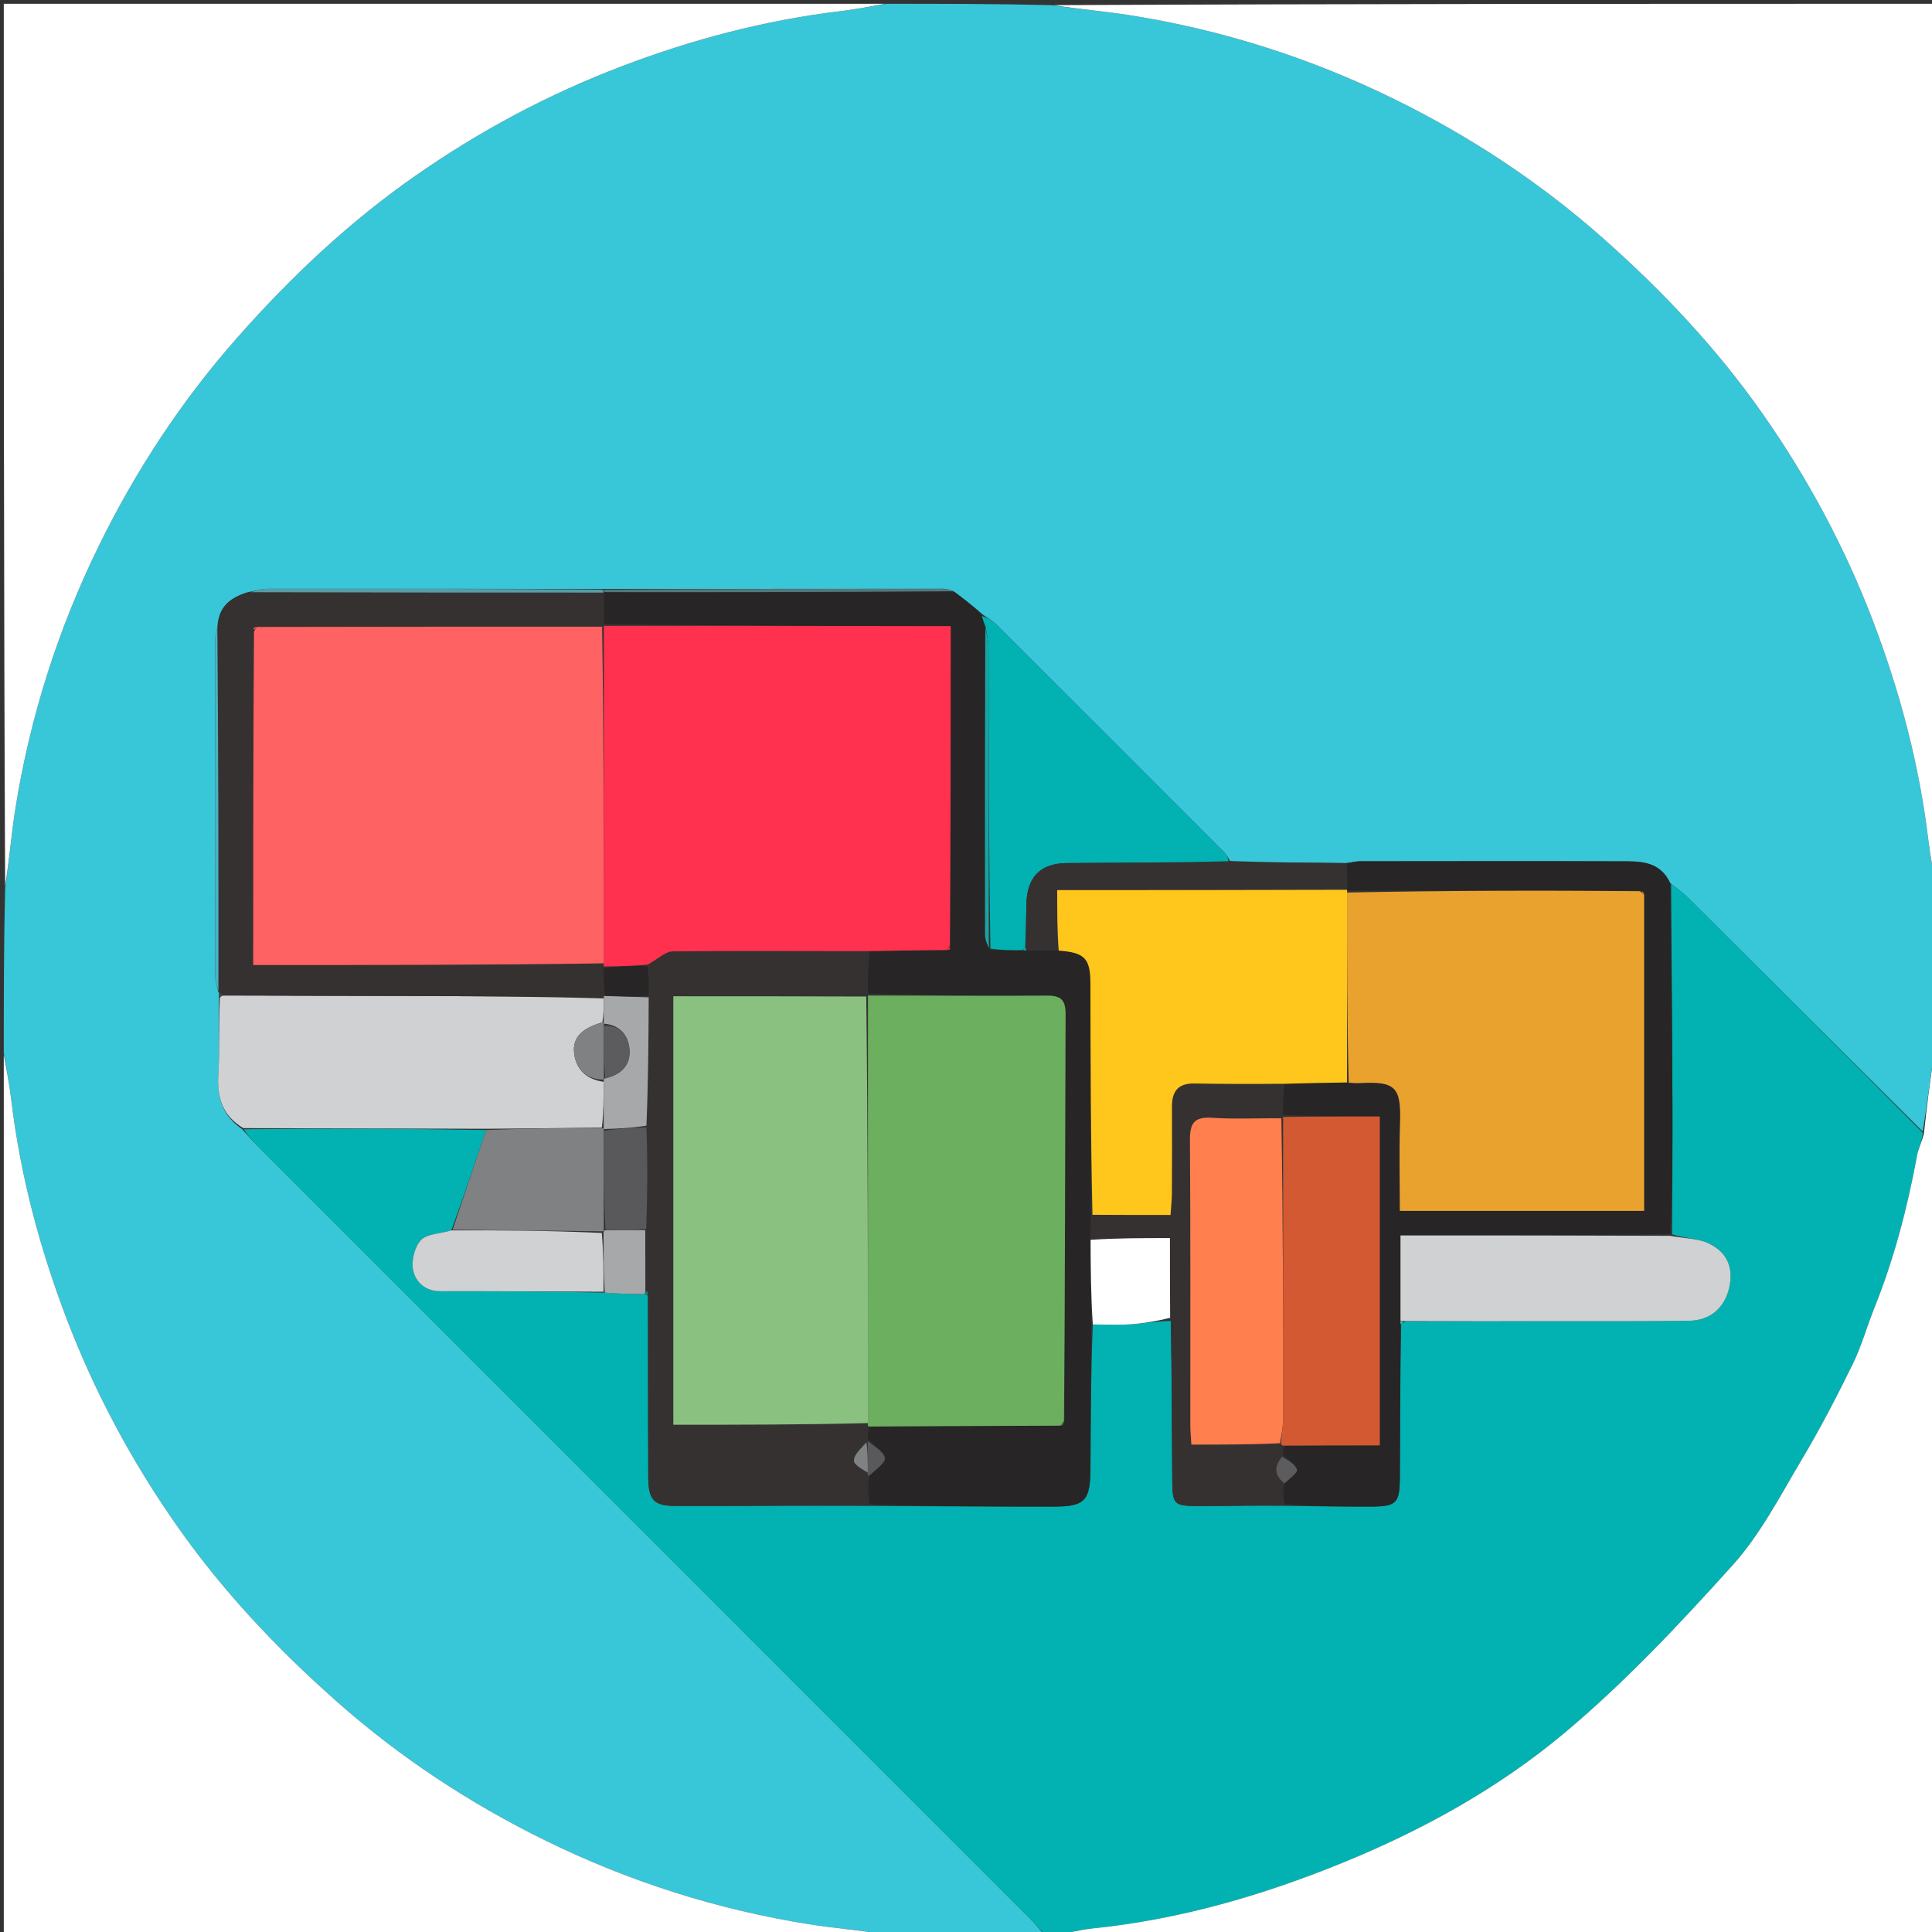 <svg version="1.1" id="Layer_1" xmlns="http://www.w3.org/2000/svg" xmlns:xlink="http://www.w3.org/1999/xlink" x="0px" y="0px"
	 width="100%" viewBox="0 0 512 512" enable-background="new 0 0 512 512" xml:space="preserve">
<rect x="0" y="0" width="512" height="512" fill="#333333" stroke="none"/>
<path fill="#38C6D9" opacity="1" stroke="none" 
	d="
M277,513 
	C263.312,513 249.625,513 235.249,512.638 
	C227.867,511.516 221.133,511.008 214.485,509.954 
	C190.073,506.084 166.725,498.635 144.564,487.765 
	C124.594,477.97 106.136,465.841 89.387,451.042 
	C73.464,436.971 59.002,421.662 46.822,404.261 
	C34.836,387.136 25.031,368.852 17.576,349.267 
	C10.436,330.511 5.36,311.301 2.966,291.372 
	C2.468,287.229 1.663,283.123 1,279 
	C1,264.646 1,250.292 1.362,235.249 
	C2.483,227.867 2.991,221.133 4.045,214.485 
	C7.916,190.073 15.365,166.726 26.235,144.564 
	C36.03,124.594 48.159,106.136 62.958,89.387 
	C77.029,73.464 92.338,59.002 109.739,46.822 
	C126.864,34.836 145.148,25.031 164.733,17.576 
	C183.489,10.436 202.699,5.36 222.628,2.966 
	C226.771,2.468 230.877,1.663 235,1 
	C249.354,1 263.708,1 278.751,1.362 
	C286.133,2.484 292.867,2.991 299.515,4.046 
	C323.927,7.916 347.275,15.365 369.436,26.235 
	C389.406,36.03 407.864,48.159 424.613,62.958 
	C440.536,77.029 454.998,92.338 467.178,109.739 
	C479.164,126.864 488.969,145.148 496.424,164.733 
	C503.564,183.489 508.64,202.699 511.034,222.628 
	C511.532,226.771 512.337,230.877 513,235 
	C513,249.354 513,263.708 512.638,278.751 
	C511.455,286.314 510.634,293.188 509.548,299.874 
	C488.661,279.103 468.047,258.514 447.403,237.956 
	C446.008,236.567 444.383,235.409 442.572,233.948 
	C440.219,228.964 435.926,228.292 431.551,228.277 
	C407.796,228.196 384.04,228.231 360.284,228.261 
	C359.161,228.262 358.038,228.603 356.455,228.732 
	C346.013,228.616 336.031,228.553 325.995,228.177 
	C325.444,227.204 325.02,226.474 324.443,225.897 
	C304.259,205.686 284.071,185.479 263.838,165.317 
	C262.827,164.31 261.415,163.705 260.117,162.568 
	C257.699,160.449 255.353,158.677 252.675,156.658 
	C251.53,156.275 250.716,156.022 249.903,156.023 
	C219.958,156.037 190.012,156.076 159.594,156.078 
	C129.682,156.03 100.242,156.001 70.802,156.037 
	C69.203,156.039 67.606,156.584 65.645,156.939 
	C60.828,158.375 57.847,160.968 57.599,166.356 
	C57.255,167.684 57.019,168.664 57.018,169.643 
	C56.998,199.338 56.99,229.032 57.035,258.727 
	C57.037,260.164 57.546,261.6 57.892,263.019 
	C57.966,263 58.111,262.957 58.057,263.212 
	C58.029,263.639 58.055,263.811 58.033,264.451 
	C57.969,271.559 58.255,278.218 57.852,284.835 
	C57.491,290.767 58.855,295.584 64.161,299.235 
	C65.691,300.98 67.03,302.464 68.442,303.876 
	C136.531,371.974 204.629,440.065 272.71,508.171 
	C274.23,509.691 275.574,511.387 277,513 
z"/>
<path fill="#02B2B2" opacity="1" stroke="none" 
	d="
M442.865,234.144 
	C444.383,235.409 446.008,236.567 447.403,237.956 
	C468.047,258.514 488.661,279.103 509.59,300.251 
	C509.261,302.648 508.376,304.432 508.028,306.315 
	C505.482,320.079 501.967,333.558 496.744,346.573 
	C494.751,351.541 493.322,356.77 490.973,361.555 
	C486.771,370.113 482.373,378.607 477.493,386.792 
	C471.77,396.391 466.538,406.617 459.146,414.818 
	C445.108,430.394 430.619,445.837 414.584,459.266 
	C397.093,473.915 376.952,485.038 355.671,493.71 
	C334.462,502.353 312.643,508.673 289.77,511.034 
	C286.151,511.408 282.588,512.331 279,513 
	C278.556,513 278.111,513 277.333,513 
	C275.574,511.387 274.23,509.691 272.71,508.171 
	C204.629,440.065 136.531,371.974 68.442,303.876 
	C67.03,302.464 65.691,300.98 64.629,299.262 
	C86.286,299.042 107.632,299.09 128.823,299.464 
	C125.762,308.49 122.855,317.189 119.598,326.071 
	C116.611,326.977 113.152,326.933 111.56,328.635 
	C109.864,330.449 108.955,334.121 109.481,336.606 
	C110.142,339.733 112.655,342.198 116.683,342.187 
	C131.102,342.147 145.521,342.266 160.269,342.565 
	C164.023,342.865 167.447,342.925 171.066,343.039 
	C171.261,343.094 171.661,343.148 171.696,343.605 
	C171.746,359.877 171.719,375.691 171.798,391.504 
	C171.828,397.538 173.282,399.083 179.071,399.092 
	C196.048,399.121 213.025,399.026 230.461,399.086 
	C247.025,399.218 263.131,399.259 279.237,399.261 
	C287.448,399.263 288.937,397.721 288.979,389.34 
	C289.042,376.558 289.096,363.776 289.611,350.996 
	C293.232,350.999 296.407,351.172 299.555,350.954 
	C303.099,350.709 306.619,350.111 310.312,350.065 
	C310.532,364.275 310.574,378.089 310.656,391.902 
	C310.698,398.855 310.966,399.123 318.042,399.114 
	C325.364,399.106 332.685,399.013 340.465,399.063 
	C348.398,399.202 355.873,399.28 363.348,399.255 
	C370.147,399.232 370.943,398.352 370.972,391.341 
	C371.028,377.888 371.088,364.435 371.319,350.895 
	C371.72,350.673 371.896,350.488 372.485,350.206 
	C386.398,350.147 399.845,350.14 413.292,350.123 
	C424.747,350.108 436.203,350.185 447.656,350.014 
	C453.19,349.932 456.97,346.625 458.213,341.435 
	C459.446,336.285 457.967,332.04 452.951,329.586 
	C450.032,328.158 446.388,328.213 443.121,327.096 
	C443.188,315.097 443.256,303.601 443.21,292.106 
	C443.133,272.786 442.984,253.465 442.865,234.144 
z"/>
<path fill="#FFFFFF" opacity="1" stroke="none" 
	d="
M279.469,513 
	C282.588,512.331 286.151,511.408 289.77,511.034 
	C312.643,508.673 334.462,502.353 355.671,493.71 
	C376.952,485.038 397.093,473.915 414.584,459.266 
	C430.619,445.837 445.108,430.394 459.146,414.818 
	C466.538,406.617 471.77,396.391 477.493,386.792 
	C482.373,378.607 486.771,370.113 490.973,361.555 
	C493.322,356.77 494.751,351.541 496.744,346.573 
	C501.967,333.558 505.482,320.079 508.028,306.315 
	C508.376,304.432 509.261,302.648 509.856,300.44 
	C510.634,293.188 511.455,286.314 512.638,279.219 
	C513,356.927 513,434.854 513,513 
	C435.313,513 357.625,513 279.469,513 
z"/>
<path fill="#FFFFFF" opacity="1" stroke="none" 
	d="
M234.531,1 
	C230.877,1.663 226.771,2.468 222.628,2.966 
	C202.699,5.36 183.489,10.436 164.733,17.576 
	C145.148,25.031 126.864,34.836 109.739,46.822 
	C92.338,59.002 77.029,73.464 62.958,89.387 
	C48.159,106.136 36.03,124.594 26.235,144.564 
	C15.365,166.726 7.916,190.073 4.045,214.485 
	C2.991,221.133 2.483,227.867 1.362,234.781 
	C1,157.073 1,79.146 1,1 
	C78.687,1 156.375,1 234.531,1 
z"/>
<path fill="#FFFFFF" opacity="1" stroke="none" 
	d="
M513,234.531 
	C512.337,230.877 511.532,226.771 511.034,222.628 
	C508.64,202.699 503.564,183.489 496.424,164.733 
	C488.969,145.148 479.164,126.864 467.178,109.739 
	C454.998,92.338 440.536,77.029 424.613,62.958 
	C407.864,48.159 389.406,36.03 369.436,26.235 
	C347.275,15.365 323.927,7.916 299.515,4.046 
	C292.867,2.991 286.133,2.484 279.219,1.362 
	C356.927,1 434.854,1 513,1 
	C513,78.687 513,156.375 513,234.531 
z"/>
<path fill="#FFFFFF" opacity="1" stroke="none" 
	d="
M1,279.469 
	C1.663,283.123 2.468,287.229 2.966,291.372 
	C5.36,311.301 10.436,330.511 17.576,349.267 
	C25.031,368.852 34.836,387.136 46.822,404.261 
	C59.002,421.662 73.464,436.971 89.387,451.042 
	C106.136,465.841 124.594,477.97 144.564,487.765 
	C166.725,498.635 190.073,506.084 214.485,509.954 
	C221.133,511.008 227.867,511.516 234.781,512.638 
	C157.073,513 79.146,513 1,513 
	C1,435.313 1,357.625 1,279.469 
z"/>
<path fill="#272525" opacity="1" stroke="none" 
	d="
M289.153,350.994 
	C289.096,363.776 289.042,376.558 288.979,389.34 
	C288.937,397.721 287.448,399.263 279.237,399.261 
	C263.131,399.259 247.025,399.218 230.46,398.652 
	C229.997,395.802 229.994,393.493 230.344,391.087 
	C232.076,389.423 234.788,387.553 234.518,386.357 
	C234.115,384.58 231.604,383.28 229.993,381.409 
	C229.992,380.06 229.989,379.078 230.452,378.043 
	C247.615,377.932 264.31,377.875 281.261,377.807 
	C281.706,377.532 281.894,377.267 282.168,376.54 
	C282.274,340.353 282.24,304.629 282.393,268.905 
	C282.41,264.976 281.235,263.815 277.313,263.849 
	C261.534,263.985 245.752,263.792 229.981,263.28 
	C229.997,259.27 230.004,255.701 230.473,252.054 
	C237.628,251.906 244.321,251.835 251.246,251.785 
	C251.817,251.635 251.925,251.371 251.875,250.548 
	C251.949,222.166 251.949,194.248 251.949,165.93 
	C249.365,165.93 247.394,165.934 245.423,165.93 
	C216.942,165.873 188.462,165.816 159.989,165.328 
	C160.012,162.291 160.028,159.687 159.997,157.037 
	C159.95,156.992 159.921,156.865 160.394,156.909 
	C191.58,156.937 222.294,156.921 253.008,156.905 
	C255.353,158.677 257.699,160.449 260.127,162.901 
	C260.53,164.393 260.849,165.205 261.106,166.48 
	C261.029,193.871 261,220.797 261.045,247.724 
	C261.047,249.068 261.697,250.41 262.489,251.823 
	C265.631,251.859 268.33,251.826 271.24,251.859 
	C271.451,251.926 271.895,251.904 272.353,251.925 
	C275.264,251.936 277.717,251.927 280.568,251.924 
	C287.417,252.396 288.96,254.012 288.973,260.52 
	C289.015,280.975 289.028,301.43 289.039,322.33 
	C289.032,324.551 289.038,326.328 289.015,328.566 
	C289.042,336.349 289.097,343.672 289.153,350.994 
z"/>
<path fill="#D0D1D3" opacity="1" stroke="none" 
	d="
M128.978,299.138 
	C107.632,299.09 86.286,299.042 64.471,298.966 
	C58.855,295.584 57.491,290.767 57.852,284.835 
	C58.255,278.218 57.969,271.559 58.27,264.438 
	C58.556,263.957 59,263.787 59.465,263.847 
	C76.036,263.914 92.142,263.894 108.248,263.938 
	C125.51,263.986 142.771,264.094 160.018,264.591 
	C159.997,266.948 159.99,268.889 159.628,270.928 
	C155.026,272.286 151.423,274.394 152.202,279.5 
	C152.827,283.595 155.562,286.088 159.976,286.684 
	C159.973,291.002 159.967,294.872 159.5,298.819 
	C149.019,298.976 138.999,299.057 128.978,299.138 
z"/>
<path fill="#272525" opacity="1" stroke="none" 
	d="
M442.572,233.948 
	C442.984,253.465 443.133,272.786 443.21,292.106 
	C443.256,303.601 443.188,315.097 442.657,326.997 
	C418.5,327.403 394.857,327.403 371.146,327.403 
	C371.146,335.422 371.146,342.71 371.095,350.244 
	C371.078,350.654 371.112,350.818 371.146,350.982 
	C371.088,364.435 371.028,377.888 370.972,391.341 
	C370.943,398.352 370.147,399.232 363.348,399.255 
	C355.873,399.28 348.398,399.202 340.464,398.65 
	C340.014,396.477 340.023,394.823 340.406,393.102 
	C341.832,391.809 343.963,390.23 343.702,389.438 
	C343.224,387.986 341.335,386.999 340.026,385.487 
	C340.022,384.495 340.024,383.833 340.49,383.109 
	C349.192,383.047 357.432,383.047 365.655,383.047 
	C365.655,353.633 365.655,325.099 365.655,295.875 
	C356.875,295.875 348.432,295.875 339.993,295.445 
	C340.005,292.451 340.013,289.887 340.476,287.214 
	C346.278,287.024 351.626,286.943 357.426,286.934 
	C358.712,287.017 359.547,287.078 360.377,287.033 
	C369.898,286.507 371.346,288.133 371.023,297.717 
	C370.763,305.479 370.971,313.256 370.971,320.888 
	C392.941,320.888 414.167,320.888 435.709,320.888 
	C435.709,292.65 435.709,264.851 435.75,236.802 
	C435.52,236.39 435.249,236.23 434.519,235.981 
	C408.359,235.952 382.66,236.012 356.976,235.978 
	C356.991,235.885 357.078,235.716 357.062,235.287 
	C357.002,232.833 356.959,230.809 356.916,228.785 
	C358.038,228.603 359.161,228.262 360.284,228.261 
	C384.04,228.231 407.796,228.196 431.551,228.277 
	C435.926,228.292 440.219,228.964 442.572,233.948 
z"/>
<path fill="#353131" opacity="1" stroke="none" 
	d="
M160.032,264.176 
	C142.771,264.094 125.51,263.986 108.248,263.938 
	C92.142,263.894 76.036,263.914 59.348,263.678 
	C58.578,263.245 58.36,263.08 58.111,262.957 
	C58.111,262.957 57.966,263 57.962,262.552 
	C57.912,230.072 57.864,198.04 57.817,166.007 
	C57.847,160.968 60.828,158.375 66.109,156.994 
	C97.972,157.018 129.008,157.05 160.043,157.082 
	C160.028,159.687 160.012,162.291 160.001,165.425 
	C160.006,165.954 160.026,166.15 159.561,166.079 
	C128.731,166.054 98.367,166.099 67.757,166.147 
	C67.167,166.345 67.067,166.626 67.158,167.461 
	C67.102,197.119 67.102,226.311 67.102,255.746 
	C98.574,255.746 129.311,255.746 160.04,255.844 
	C160.031,255.941 159.986,256.132 159.987,256.555 
	C159.972,259.228 159.956,261.477 159.923,263.848 
	C159.904,263.968 160.032,264.176 160.032,264.176 
z"/>
<path fill="#02B2B2" opacity="1" stroke="none" 
	d="
M271.028,251.792 
	C268.33,251.826 265.631,251.859 262.48,251.371 
	C262.018,224.501 262.027,198.152 261.965,171.803 
	C261.961,169.873 261.446,167.945 261.168,166.016 
	C260.849,165.205 260.53,164.393 260.2,163.247 
	C261.415,163.705 262.827,164.31 263.838,165.317 
	C284.071,185.479 304.259,205.686 324.443,225.897 
	C325.02,226.474 325.444,227.204 325.527,228.235 
	C310.955,228.636 296.795,228.59 282.637,228.727 
	C275.66,228.794 272.167,232.502 272.006,239.553 
	C271.919,243.38 271.882,247.209 271.666,251.136 
	C271.31,251.387 271.15,251.573 271.028,251.792 
z"/>
<path fill="#353131" opacity="1" stroke="none" 
	d="
M271.823,251.037 
	C271.882,247.209 271.919,243.38 272.006,239.553 
	C272.167,232.502 275.66,228.794 282.637,228.727 
	C296.795,228.59 310.955,228.636 325.582,228.549 
	C336.031,228.553 346.013,228.616 356.455,228.732 
	C356.959,230.809 357.002,232.833 356.595,235.373 
	C330.892,235.889 305.64,235.889 280.169,235.889 
	C280.169,241.664 280.169,246.791 280.169,251.917 
	C277.717,251.927 275.264,251.936 272.362,251.706 
	C271.911,251.466 271.823,251.037 271.823,251.037 
z"/>
<path fill="#48B4C3" opacity="1" stroke="none" 
	d="
M57.599,166.356 
	C57.864,198.04 57.912,230.072 57.889,262.571 
	C57.546,261.6 57.037,260.164 57.035,258.727 
	C56.99,229.032 56.998,199.338 57.018,169.643 
	C57.019,168.664 57.255,167.684 57.599,166.356 
z"/>
<path fill="#569EA8" opacity="1" stroke="none" 
	d="
M159.997,157.037 
	C129.008,157.05 97.972,157.018 66.472,156.931 
	C67.606,156.584 69.203,156.039 70.802,156.037 
	C100.242,156.001 129.682,156.03 159.556,156.266 
	C159.99,156.487 159.921,156.865 159.921,156.865 
	C159.921,156.865 159.95,156.992 159.997,157.037 
z"/>
<path fill="#53787D" opacity="1" stroke="none" 
	d="
M160.394,156.909 
	C159.921,156.865 159.99,156.487 160.028,156.299 
	C190.012,156.076 219.958,156.037 249.903,156.023 
	C250.716,156.022 251.53,156.275 252.675,156.658 
	C222.294,156.921 191.58,156.937 160.394,156.909 
z"/>
<path fill="#484445" opacity="1" stroke="none" 
	d="
M58.057,263.212 
	C58.36,263.08 58.578,263.245 58.883,263.618 
	C59,263.787 58.556,263.957 58.319,263.97 
	C58.055,263.811 58.029,263.639 58.057,263.212 
z"/>
<path fill="#353131" opacity="1" stroke="none" 
	d="
M230.01,252.131 
	C230.004,255.701 229.997,259.27 229.982,263.392 
	C229.974,263.944 230.028,264.16 229.562,264.09 
	C212.206,264.02 195.315,264.02 178.435,264.02 
	C178.435,302.286 178.435,339.683 178.435,377.574 
	C195.84,377.574 212.941,377.574 230.021,377.704 
	C230,377.834 229.986,378.097 229.986,378.097 
	C229.989,379.078 229.992,380.06 229.979,381.525 
	C229.963,382.009 229.973,382.242 229.619,382.241 
	C228.188,383.836 226.328,385.417 226.295,387.035 
	C226.27,388.218 228.647,389.451 229.955,390.792 
	C229.956,390.924 229.99,391.184 229.99,391.184 
	C229.994,393.493 229.997,395.802 230.002,398.545 
	C213.025,399.026 196.048,399.121 179.071,399.092 
	C173.282,399.083 171.828,397.538 171.798,391.504 
	C171.719,375.691 171.746,359.877 171.741,343.376 
	C171.684,342.353 171.491,342.123 171.105,341.537 
	C171.026,336.05 171.013,331.025 171.253,325.673 
	C171.582,316.459 171.658,307.572 171.743,298.237 
	C171.807,286.626 171.86,275.464 171.934,263.834 
	C171.961,260.893 171.968,258.421 172.124,255.612 
	C174.288,254.177 176.29,252.152 178.317,252.128 
	C195.546,251.922 212.779,252.081 230.01,252.131 
z"/>
<path fill="#D0D1D3" opacity="1" stroke="none" 
	d="
M371.146,349.997 
	C371.146,342.71 371.146,335.422 371.146,327.403 
	C394.857,327.403 418.5,327.403 442.607,327.502 
	C446.388,328.213 450.032,328.158 452.951,329.586 
	C457.967,332.04 459.446,336.285 458.213,341.435 
	C456.97,346.625 453.19,349.932 447.656,350.014 
	C436.203,350.185 424.747,350.108 413.292,350.123 
	C399.845,350.14 386.398,350.147 372.275,350.112 
	C371.6,350.066 371.146,349.997 371.146,349.997 
z"/>
<path fill="#353131" opacity="1" stroke="none" 
	d="
M340.032,393.169 
	C340.023,394.823 340.014,396.477 340.006,398.544 
	C332.685,399.013 325.364,399.106 318.042,399.114 
	C310.966,399.123 310.698,398.855 310.656,391.902 
	C310.574,378.089 310.532,364.275 310.258,349.631 
	C310.043,341.924 310.043,335.049 310.043,328.105 
	C302.577,328.105 295.811,328.105 289.044,328.105 
	C289.038,326.328 289.032,324.551 289.502,322.377 
	C296.598,321.98 303.218,321.98 310.205,321.98 
	C310.351,319.751 310.559,317.962 310.568,316.171 
	C310.609,308.52 310.615,300.868 310.584,293.216 
	C310.568,289.157 312.277,287.047 316.577,287.135 
	C324.39,287.296 332.206,287.271 340.021,287.323 
	C340.013,289.887 340.005,292.451 339.989,295.577 
	C339.982,296.139 340.037,296.397 339.568,296.353 
	C333.104,296.312 327.09,296.612 321.12,296.221 
	C316.315,295.907 315.316,297.86 315.346,302.251 
	C315.518,327.398 315.424,352.546 315.442,377.693 
	C315.443,379.321 315.62,380.949 315.731,382.837 
	C323.745,382.837 331.373,382.837 339.258,382.92 
	C339.685,383.059 339.856,383.115 340.027,383.171 
	C340.024,383.833 340.022,384.495 339.755,385.722 
	C337.521,388.75 337.773,391.039 340.032,393.169 
z"/>
<path fill="#808183" opacity="1" stroke="none" 
	d="
M128.823,299.465 
	C138.999,299.057 149.019,298.976 159.518,298.937 
	C159.996,298.979 160.026,299.216 160.014,299.668 
	C160.006,308.688 160.011,317.255 159.997,325.959 
	C159.978,326.096 159.933,326.368 159.473,326.305 
	C145.992,326.124 132.97,326.006 119.949,325.889 
	C122.855,317.189 125.762,308.49 128.823,299.465 
z"/>
<path fill="#CFD1D3" opacity="1" stroke="none" 
	d="
M119.598,326.071 
	C132.97,326.006 145.992,326.124 159.483,326.744 
	C159.948,332.273 159.944,337.299 159.941,342.324 
	C145.521,342.266 131.102,342.147 116.683,342.187 
	C112.655,342.198 110.142,339.733 109.481,336.606 
	C108.955,334.121 109.864,330.449 111.56,328.635 
	C113.152,326.933 116.611,326.977 119.598,326.071 
z"/>
<path fill="#FFFFFF" opacity="1" stroke="none" 
	d="
M289.015,328.566 
	C295.811,328.105 302.577,328.105 310.043,328.105 
	C310.043,335.049 310.043,341.924 310.096,349.233 
	C306.619,350.111 303.099,350.709 299.555,350.954 
	C296.407,351.172 293.232,350.999 289.611,350.996 
	C289.097,343.672 289.042,336.349 289.015,328.566 
z"/>
<path fill="#A6A8AA" opacity="1" stroke="none" 
	d="
M160.269,342.565 
	C159.944,337.299 159.948,332.273 159.942,326.808 
	C159.933,326.368 159.978,326.096 160.451,326.019 
	C164.283,325.962 167.642,325.981 171,326 
	C171.013,331.025 171.026,336.05 171.028,341.783 
	C170.969,342.655 170.921,342.82 170.872,342.985 
	C167.447,342.925 164.023,342.865 160.269,342.565 
z"/>
<path fill="#118484" opacity="1" stroke="none" 
	d="
M171.066,343.039 
	C170.921,342.82 170.969,342.655 171.095,342.245 
	C171.491,342.123 171.684,342.353 171.706,342.918 
	C171.661,343.148 171.261,343.094 171.066,343.039 
z"/>
<path fill="#2CBCBC" opacity="1" stroke="none" 
	d="
M371.095,350.244 
	C371.146,349.997 371.6,350.066 371.81,350.16 
	C371.896,350.488 371.72,350.673 371.319,350.895 
	C371.112,350.818 371.078,350.654 371.095,350.244 
z"/>
<path fill="#FF314F" opacity="1" stroke="none" 
	d="
M230.473,252.054 
	C212.779,252.081 195.546,251.922 178.317,252.128 
	C176.29,252.152 174.288,254.177 171.666,255.628 
	C167.367,256.031 163.676,256.082 159.986,256.132 
	C159.986,256.132 160.031,255.941 160.026,255.392 
	C160.022,225.278 160.024,195.714 160.026,166.15 
	C160.026,166.15 160.006,165.954 159.994,165.857 
	C188.462,165.816 216.942,165.873 245.423,165.93 
	C247.394,165.934 249.365,165.93 251.949,165.93 
	C251.949,194.248 251.949,222.166 251.72,250.647 
	C251.295,251.362 251.135,251.547 251.013,251.764 
	C244.321,251.835 237.628,251.906 230.473,252.054 
z"/>
<path fill="#6CAF5F" opacity="1" stroke="none" 
	d="
M281.006,377.818 
	C264.31,377.875 247.615,377.932 230.452,378.043 
	C229.986,378.097 230,377.834 230.001,377.265 
	C230.01,339.185 230.019,301.672 230.028,264.16 
	C230.028,264.16 229.974,263.944 229.973,263.833 
	C245.752,263.792 261.534,263.985 277.313,263.849 
	C281.235,263.815 282.41,264.976 282.393,268.905 
	C282.24,304.629 282.274,340.353 281.961,376.637 
	C281.408,377.362 281.187,377.569 281.006,377.818 
z"/>
<path fill="#FFC61B" opacity="1" stroke="none" 
	d="
M340.476,287.214 
	C332.206,287.271 324.39,287.296 316.577,287.135 
	C312.277,287.047 310.568,289.157 310.584,293.216 
	C310.615,300.868 310.609,308.52 310.568,316.171 
	C310.559,317.962 310.351,319.751 310.205,321.98 
	C303.218,321.98 296.598,321.98 289.516,321.933 
	C289.028,301.43 289.015,280.975 288.973,260.52 
	C288.96,254.012 287.417,252.396 280.568,251.924 
	C280.169,246.791 280.169,241.664 280.169,235.889 
	C305.64,235.889 330.892,235.889 356.611,235.802 
	C357.078,235.716 356.991,235.885 356.986,236.442 
	C356.979,253.621 356.976,270.242 356.973,286.863 
	C351.626,286.943 346.278,287.024 340.476,287.214 
z"/>
<path fill="#19A3A3" opacity="1" stroke="none" 
	d="
M261.106,166.48 
	C261.446,167.945 261.961,169.873 261.965,171.803 
	C262.027,198.152 262.018,224.501 262.036,251.302 
	C261.697,250.41 261.047,249.068 261.045,247.724 
	C261,220.797 261.029,193.871 261.106,166.48 
z"/>
<path fill="#59595B" opacity="1" stroke="none" 
	d="
M229.977,381.893 
	C231.604,383.28 234.115,384.58 234.518,386.357 
	C234.788,387.553 232.076,389.423 230.344,391.087 
	C229.99,391.184 229.956,390.924 229.961,390.377 
	C229.968,387.301 229.971,384.771 229.973,382.242 
	C229.973,382.242 229.963,382.009 229.977,381.893 
z"/>
<path fill="#19A3A3" opacity="1" stroke="none" 
	d="
M271.666,251.136 
	C271.823,251.037 271.911,251.466 271.903,251.685 
	C271.895,251.904 271.451,251.926 271.24,251.859 
	C271.15,251.573 271.31,251.387 271.666,251.136 
z"/>
<path fill="#EE314C" opacity="1" stroke="none" 
	d="
M251.246,251.785 
	C251.135,251.547 251.295,251.362 251.647,251.111 
	C251.925,251.371 251.817,251.635 251.246,251.785 
z"/>
<path fill="#68925E" opacity="1" stroke="none" 
	d="
M281.261,377.807 
	C281.187,377.569 281.408,377.362 281.876,377.1 
	C281.894,377.267 281.706,377.532 281.261,377.807 
z"/>
<path fill="#A6A8AA" opacity="1" stroke="none" 
	d="
M171.914,264.301 
	C171.86,275.464 171.807,286.626 171.308,298.318 
	C167.251,298.97 163.639,299.093 160.026,299.216 
	C160.026,299.216 159.996,298.979 159.978,298.861 
	C159.967,294.872 159.973,291.002 159.99,286.561 
	C160,285.991 160.029,285.745 160.383,285.788 
	C164.718,284.737 167.199,282.212 166.807,278.008 
	C166.453,274.202 164.24,271.649 160.044,271.281 
	C160.022,271.131 159.982,270.83 159.982,270.83 
	C159.99,268.889 159.997,266.948 160.018,264.591 
	C160.032,264.176 159.904,263.968 160.375,263.955 
	C164.536,264.062 168.225,264.181 171.914,264.301 
z"/>
<path fill="#808183" opacity="1" stroke="none" 
	d="
M159.986,286.115 
	C155.562,286.088 152.827,283.595 152.202,279.5 
	C151.423,274.394 155.026,272.286 159.628,270.928 
	C159.982,270.83 160.022,271.131 160.025,271.712 
	C160.028,276.777 160.029,281.261 160.029,285.745 
	C160.029,285.745 160,285.991 159.986,286.115 
z"/>
<path fill="#EAA22F" opacity="1" stroke="none" 
	d="
M357.426,286.934 
	C356.976,270.242 356.979,253.621 356.971,236.536 
	C382.66,236.012 408.359,235.952 434.597,236.175 
	C435.263,236.717 435.454,236.916 435.709,237.053 
	C435.709,264.851 435.709,292.65 435.709,320.888 
	C414.167,320.888 392.941,320.888 370.971,320.888 
	C370.971,313.256 370.763,305.479 371.023,297.717 
	C371.346,288.133 369.898,286.507 360.377,287.033 
	C359.547,287.078 358.712,287.017 357.426,286.934 
z"/>
<path fill="#D35933" opacity="1" stroke="none" 
	d="
M340.49,383.109 
	C339.856,383.115 339.685,383.059 339.446,382.558 
	C339.601,380.154 340.015,378.196 340.018,376.236 
	C340.058,349.623 340.041,323.01 340.037,296.397 
	C340.037,296.397 339.982,296.139 339.986,296.007 
	C348.432,295.875 356.875,295.875 365.655,295.875 
	C365.655,325.099 365.655,353.633 365.655,383.047 
	C357.432,383.047 349.192,383.047 340.49,383.109 
z"/>
<path fill="#5C5C5E" opacity="1" stroke="none" 
	d="
M340.406,393.102 
	C337.773,391.039 337.521,388.75 339.763,386.052 
	C341.335,386.999 343.224,387.986 343.702,389.438 
	C343.963,390.23 341.832,391.809 340.406,393.102 
z"/>
<path fill="#B28427" opacity="1" stroke="none" 
	d="
M435.75,236.802 
	C435.454,236.916 435.263,236.717 435.057,236.264 
	C435.249,236.23 435.52,236.39 435.75,236.802 
z"/>
<path fill="#FF6262" opacity="1" stroke="none" 
	d="
M159.561,166.079 
	C160.024,195.714 160.022,225.278 160.034,255.294 
	C129.311,255.746 98.574,255.746 67.102,255.746 
	C67.102,226.311 67.102,197.119 67.316,167.345 
	C67.724,166.586 67.882,166.379 68.002,166.144 
	C98.367,166.099 128.731,166.054 159.561,166.079 
z"/>
<path fill="#272525" opacity="1" stroke="none" 
	d="
M171.934,263.834 
	C168.225,264.181 164.536,264.062 160.394,263.834 
	C159.956,261.477 159.972,259.228 159.987,256.555 
	C163.676,256.082 167.367,256.031 171.516,255.964 
	C171.968,258.421 171.961,260.893 171.934,263.834 
z"/>
<path fill="#E65C5C" opacity="1" stroke="none" 
	d="
M67.757,166.147 
	C67.882,166.379 67.724,166.586 67.372,166.879 
	C67.067,166.626 67.167,166.345 67.757,166.147 
z"/>
<path fill="#8BC180" opacity="1" stroke="none" 
	d="
M229.562,264.09 
	C230.019,301.672 230.01,339.185 230.022,377.135 
	C212.941,377.574 195.84,377.574 178.435,377.574 
	C178.435,339.683 178.435,302.286 178.435,264.02 
	C195.315,264.02 212.206,264.02 229.562,264.09 
z"/>
<path fill="#59595B" opacity="1" stroke="none" 
	d="
M160.014,299.668 
	C163.639,299.093 167.251,298.97 171.298,298.766 
	C171.658,307.572 171.582,316.459 171.253,325.673 
	C167.642,325.981 164.283,325.962 160.47,325.882 
	C160.011,317.255 160.006,308.688 160.014,299.668 
z"/>
<path fill="#808183" opacity="1" stroke="none" 
	d="
M229.619,382.241 
	C229.971,384.771 229.968,387.301 229.96,390.246 
	C228.647,389.451 226.27,388.218 226.295,387.035 
	C226.328,385.417 228.188,383.836 229.619,382.241 
z"/>
<path fill="#FF7F4F" opacity="1" stroke="none" 
	d="
M339.568,296.353 
	C340.041,323.01 340.058,349.623 340.018,376.236 
	C340.015,378.196 339.601,380.154 339.19,382.475 
	C331.373,382.837 323.745,382.837 315.731,382.837 
	C315.62,380.949 315.443,379.321 315.442,377.693 
	C315.424,352.546 315.518,327.398 315.346,302.251 
	C315.316,297.86 316.315,295.907 321.12,296.221 
	C327.09,296.612 333.104,296.312 339.568,296.353 
z"/>
<path fill="#5C5C5E" opacity="1" stroke="none" 
	d="
M160.383,285.788 
	C160.029,281.261 160.028,276.777 160.047,271.862 
	C164.24,271.649 166.453,274.202 166.807,278.008 
	C167.199,282.212 164.718,284.737 160.383,285.788 
z"/>
</svg>